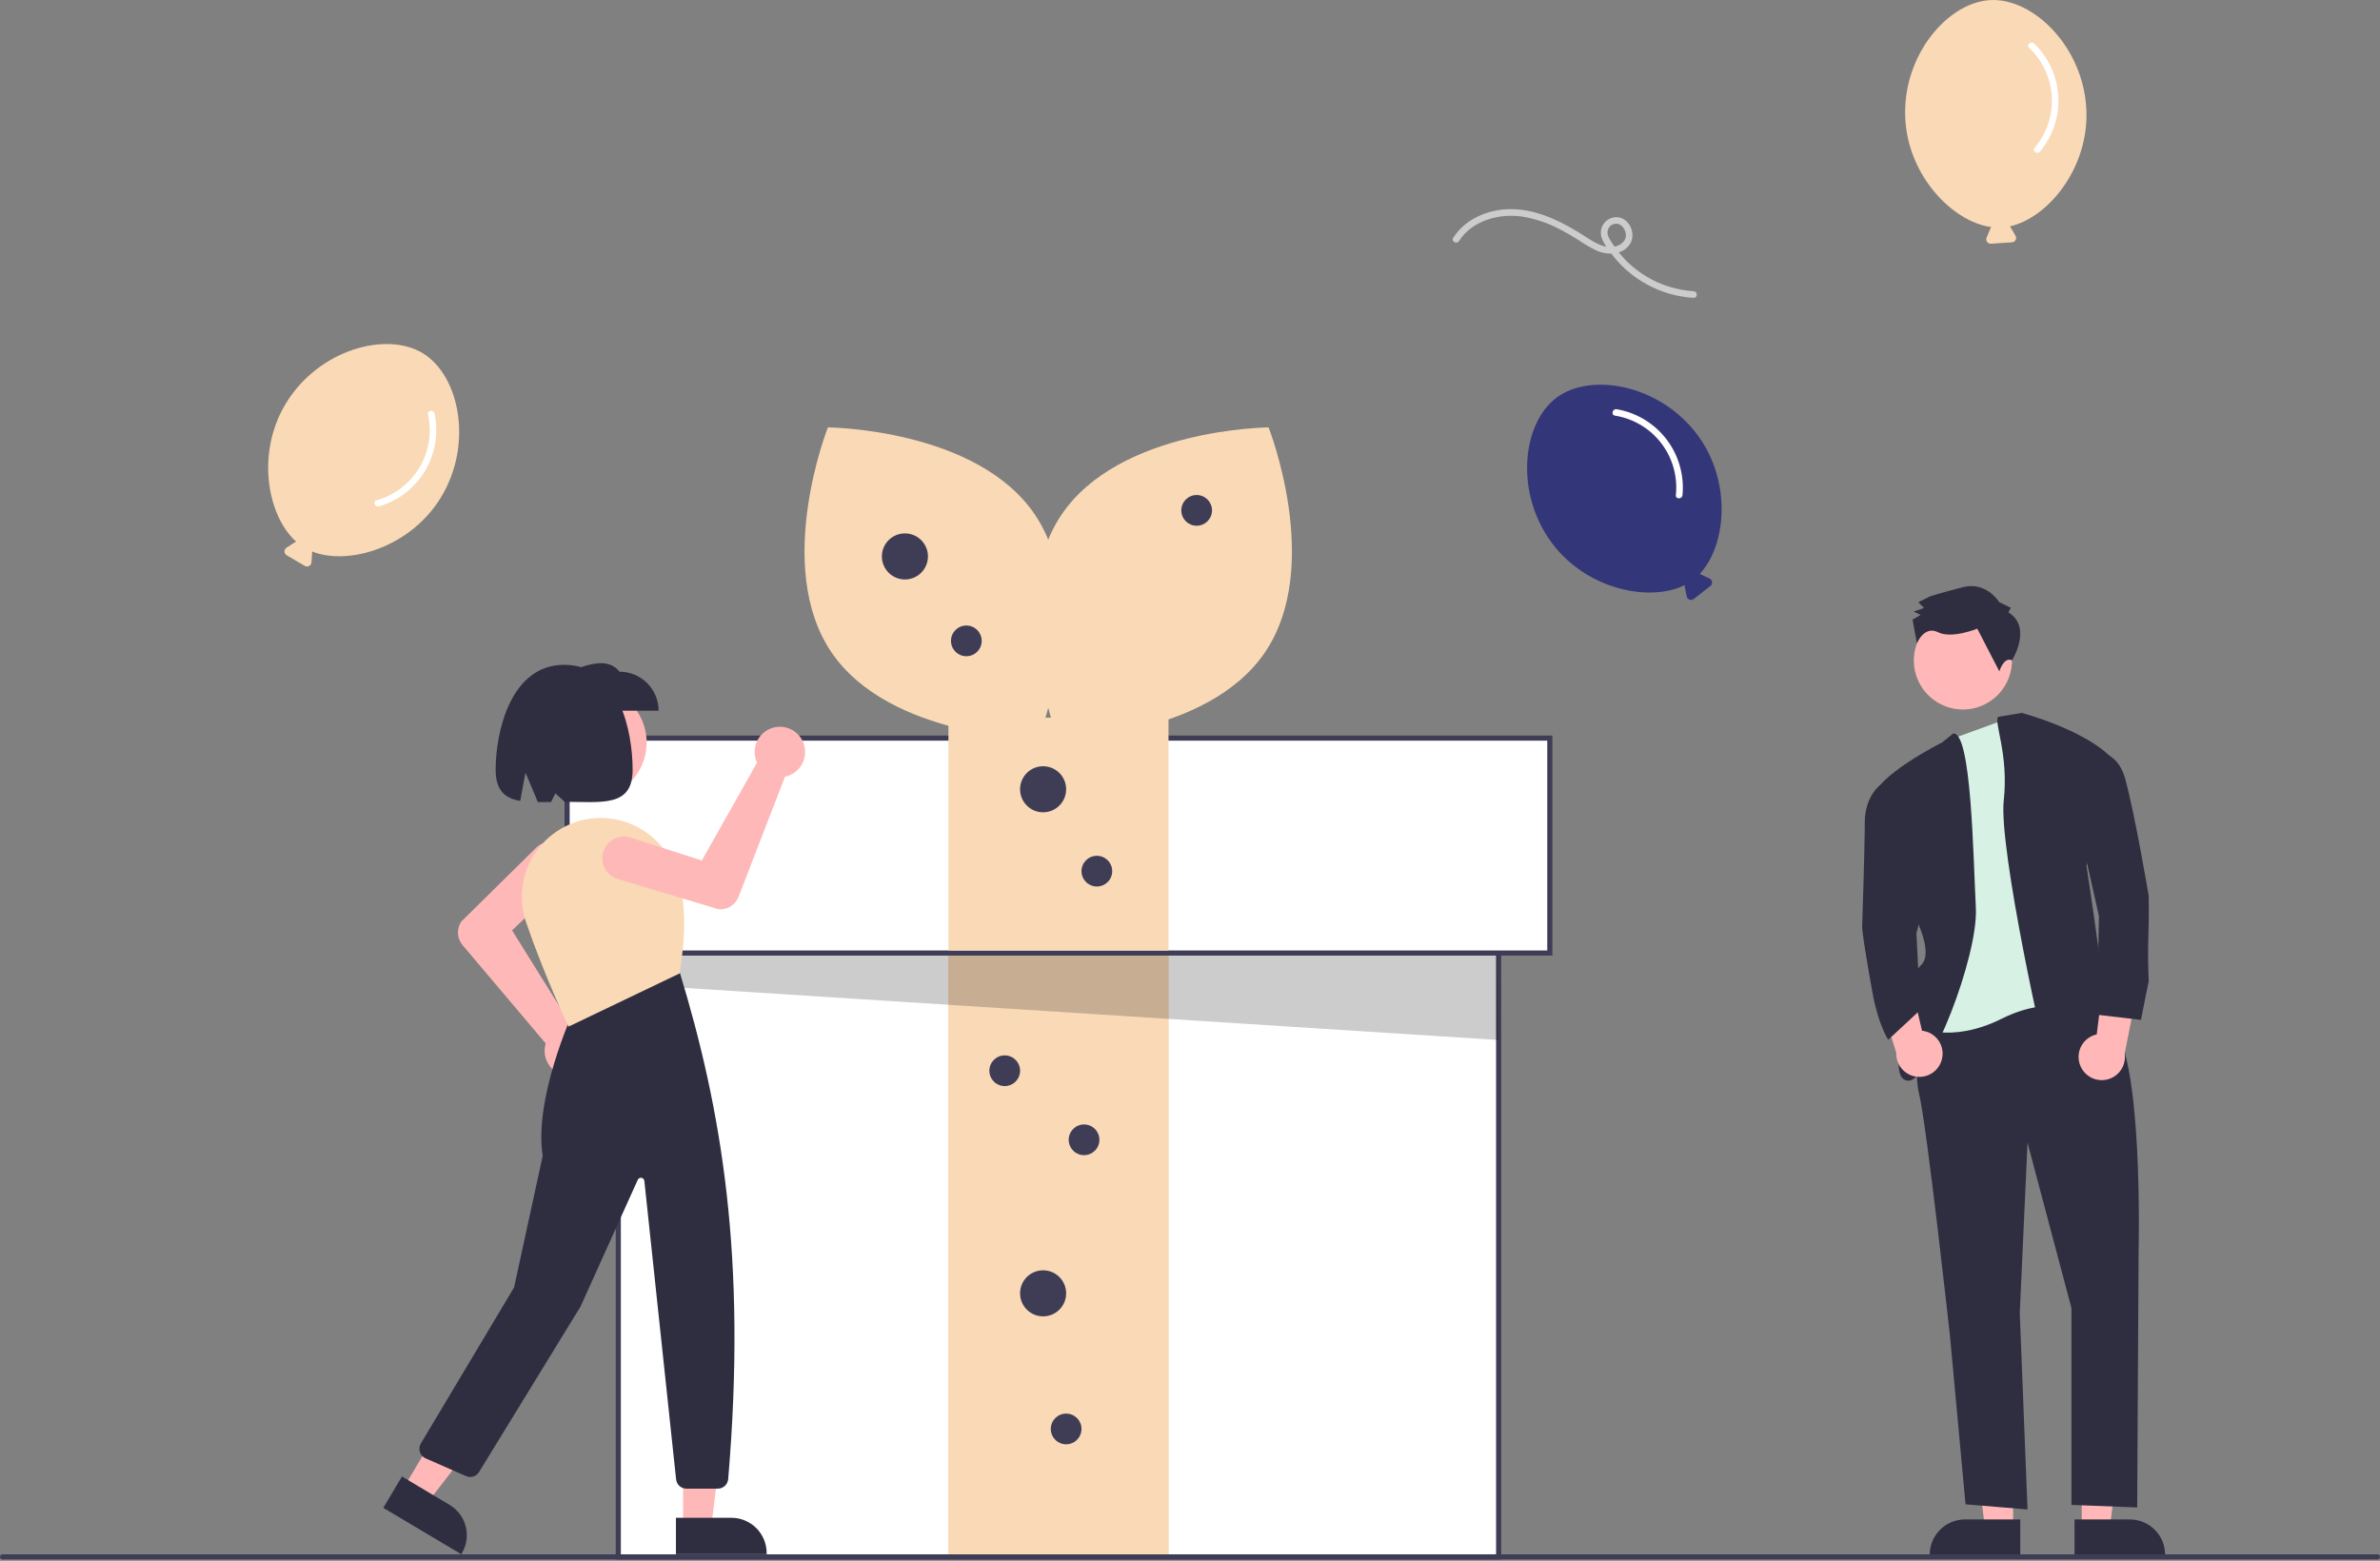 <svg width="930" height="610" viewBox="0 0 930 610" fill="none" xmlns="http://www.w3.org/2000/svg">
<rect x="0" y="0" width="930" height="610" fill="#808080" stroke="none"/>
<g clip-path="url(#clip0_5_2)">
<path d="M585.602 315.468H241.602V608.468H585.602V315.468Z" fill="white"/>
<path d="M586.602 609.468H240.602V314.468H586.602V609.468ZM242.602 607.468H584.602V316.468H242.602V607.468Z" fill="#3F3D56"/>
<path d="M456.602 372.468H370.602V608.468H456.602V372.468Z" fill="#F9D9B6"/>
<path d="M456.602 372.468H370.602V608.468H456.602V372.468Z" fill="#F9D9B6"/>
<path opacity="0.2" d="M242.602 336.968V384.506L585.602 406.468L584.591 347.81L242.602 336.968Z" fill="black"/>
<path d="M605.602 288.468H221.602V372.468H605.602V288.468Z" fill="white"/>
<path d="M606.602 373.468H220.602V287.468H606.602V373.468ZM222.602 371.468H604.602V289.468H222.602V371.468Z" fill="#3F3D56"/>
<path d="M456.602 280.468H370.602V371.468H456.602V280.468Z" fill="#F9D9B6"/>
<path d="M404.394 201.124C427.096 234.776 405.707 288.9 405.707 288.9C405.707 288.9 347.512 288.464 324.81 254.812C302.109 221.16 323.498 167.036 323.498 167.036C323.498 167.036 381.693 167.473 404.394 201.124Z" fill="#F9D9B6"/>
<path d="M414.81 201.124C392.109 234.776 413.498 288.9 413.498 288.9C413.498 288.9 471.693 288.464 494.394 254.812C517.096 221.16 495.707 167.036 495.707 167.036C495.707 167.036 437.512 167.473 414.81 201.124Z" fill="#F9D9B6"/>
<path d="M353.602 226.468C358.573 226.468 362.602 222.439 362.602 217.468C362.602 212.498 358.573 208.468 353.602 208.468C348.632 208.468 344.602 212.498 344.602 217.468C344.602 222.439 348.632 226.468 353.602 226.468Z" fill="#3F3D56"/>
<path d="M407.602 317.468C412.573 317.468 416.602 313.439 416.602 308.468C416.602 303.498 412.573 299.468 407.602 299.468C402.632 299.468 398.602 303.498 398.602 308.468C398.602 313.439 402.632 317.468 407.602 317.468Z" fill="#3F3D56"/>
<path d="M407.602 514.468C412.573 514.468 416.602 510.439 416.602 505.468C416.602 500.498 412.573 496.468 407.602 496.468C402.632 496.468 398.602 500.498 398.602 505.468C398.602 510.439 402.632 514.468 407.602 514.468Z" fill="#3F3D56"/>
<path d="M377.602 256.468C380.916 256.468 383.602 253.782 383.602 250.468C383.602 247.154 380.916 244.468 377.602 244.468C374.289 244.468 371.602 247.154 371.602 250.468C371.602 253.782 374.289 256.468 377.602 256.468Z" fill="#3F3D56"/>
<path d="M467.602 205.468C470.916 205.468 473.602 202.782 473.602 199.468C473.602 196.154 470.916 193.468 467.602 193.468C464.289 193.468 461.602 196.154 461.602 199.468C461.602 202.782 464.289 205.468 467.602 205.468Z" fill="#3F3D56"/>
<path d="M428.602 346.468C431.916 346.468 434.602 343.782 434.602 340.468C434.602 337.154 431.916 334.468 428.602 334.468C425.289 334.468 422.602 337.154 422.602 340.468C422.602 343.782 425.289 346.468 428.602 346.468Z" fill="#3F3D56"/>
<path d="M392.602 424.468C395.916 424.468 398.602 421.782 398.602 418.468C398.602 415.154 395.916 412.468 392.602 412.468C389.289 412.468 386.602 415.154 386.602 418.468C386.602 421.782 389.289 424.468 392.602 424.468Z" fill="#3F3D56"/>
<path d="M423.602 451.468C426.916 451.468 429.602 448.782 429.602 445.468C429.602 442.154 426.916 439.468 423.602 439.468C420.289 439.468 417.602 442.154 417.602 445.468C417.602 448.782 420.289 451.468 423.602 451.468Z" fill="#3F3D56"/>
<path d="M416.602 564.468C419.916 564.468 422.602 561.782 422.602 558.468C422.602 555.154 419.916 552.468 416.602 552.468C413.289 552.468 410.602 555.154 410.602 558.468C410.602 561.782 413.289 564.468 416.602 564.468Z" fill="#3F3D56"/>
<path d="M786.636 597.422L775.663 597.421L770.442 555.095L786.638 555.096L786.636 597.422Z" fill="#FFB7B7"/>
<path d="M789.434 608.059L754.052 608.057V607.61C754.052 603.957 755.503 600.455 758.086 597.872C760.668 595.289 764.171 593.838 767.824 593.838L789.435 593.839L789.434 608.059Z" fill="#2F2E41"/>
<path d="M813.437 597.422L824.411 597.421L829.631 555.095L813.435 555.096L813.437 597.422Z" fill="#FFB7B7"/>
<path d="M810.638 593.839L832.249 593.838C835.901 593.838 839.405 595.289 841.988 597.872C844.57 600.455 846.021 603.958 846.022 607.61V608.057L810.639 608.059L810.638 593.839Z" fill="#2F2E41"/>
<path d="M784.197 266.658C788.91 257.171 785.041 245.66 775.555 240.947C766.068 236.234 754.557 240.103 749.844 249.59C745.131 259.076 749 270.587 758.487 275.3C767.973 280.013 779.484 276.144 784.197 266.658Z" fill="#FFB7B7"/>
<path d="M752.898 390.067C752.898 390.067 746.841 415.303 749.869 427.417C752.898 439.53 761.983 522.306 761.983 522.306L768.039 587.92L792.266 589.939L789.238 513.221L792.266 446.597L809.427 511.202V588.149L835.121 589.158L835.673 488.994C835.673 488.994 837.692 410.256 824.569 400.162C811.446 390.067 809.427 388.048 809.427 388.048L752.898 390.067Z" fill="#2F2E41"/>
<path d="M789.471 279.027L812.455 291.141L815.484 396.124C815.484 396.124 802.361 388.048 782.172 398.143C761.983 408.237 748.86 401.171 748.86 401.171L760.973 355.746L755.926 295.178L763.145 288.626L789.471 279.027Z" fill="#D7F1E4"/>
<path d="M763.147 286.715L758.954 290.131C758.954 290.131 732.708 303.254 731.699 312.339L749.869 361.802C749.869 361.802 754.916 372.906 750.879 376.944C746.841 380.982 742.803 391.077 743.812 396.124C744.822 401.171 737.756 422.37 745.831 422.37C753.907 422.37 773.087 373.916 772.077 354.736C771.068 335.557 770.369 285.318 763.147 286.715Z" fill="#2F2E41"/>
<path d="M780.793 280.165L790.039 278.626C790.039 278.626 824.36 287.711 829.407 302.853L815.275 338.184C815.275 338.184 825.369 402.789 822.341 402.789H819.313C819.313 402.789 827.388 408.846 822.341 410.865C817.294 412.884 805.18 429.035 802.152 421.969C799.124 414.902 780.954 331.118 782.972 312.948C784.991 294.777 779 282.068 780.793 280.165Z" fill="#2F2E41"/>
<path d="M784.805 239.344L785.704 237.536L781.183 235.29C781.183 235.29 776.197 227.177 767.174 229.457C758.151 231.737 754.091 233.101 754.091 233.101L749.583 235.37L751.846 237.621L747.786 238.986L750.498 240.333L747.342 242.147L749.041 251.445C749.041 251.445 751.863 244.393 757.287 247.088C762.711 249.783 772.632 245.695 772.632 245.695L781.252 262.376C781.252 262.376 783.03 256.529 786.201 258.088C786.201 258.088 794.3 245.189 784.805 239.344Z" fill="#2F2E41"/>
<path d="M812.882 416.477C812.384 415.259 812.158 413.947 812.221 412.633C812.285 411.319 812.635 410.034 813.249 408.87C813.862 407.706 814.723 406.69 815.771 405.895C816.82 405.1 818.029 404.544 819.316 404.267L823.201 372.519L835.863 383.287L830.232 411.785C830.554 413.976 830.061 416.21 828.847 418.063C827.632 419.916 825.78 421.258 823.641 421.837C821.503 422.415 819.226 422.189 817.243 421.201C815.261 420.213 813.709 418.532 812.882 416.477Z" fill="#FFB7B7"/>
<path d="M758.729 414.292C759.096 413.029 759.181 411.7 758.979 410.4C758.777 409.1 758.292 407.86 757.558 406.767C756.825 405.674 755.861 404.756 754.734 404.076C753.608 403.397 752.346 402.972 751.037 402.833L743.807 371.676L732.359 383.726L740.98 411.466C740.892 413.679 741.619 415.848 743.023 417.562C744.427 419.275 746.411 420.414 748.599 420.763C750.787 421.111 753.026 420.645 754.893 419.452C756.761 418.26 758.125 416.424 758.729 414.292Z" fill="#FFB7B7"/>
<path d="M813.37 294.626C813.37 294.626 826.493 289.579 830.531 304.721C834.569 319.863 839.616 350.147 839.616 350.147C839.867 366.986 838.972 366.986 839.616 383.459L836.588 398.6L819.427 396.581L820.176 358.036L811.352 318.853L813.37 294.626Z" fill="#2F2E41"/>
<path d="M740.784 306.282L734.562 306.948C734.562 306.948 728.671 311.33 728.671 321.424C728.671 331.519 727.661 361.802 727.661 361.802C727.661 361.802 727.089 362.511 731.699 388.048C733.946 400.495 737.829 406.369 737.829 406.369L750.36 394.733L748.86 364.831L752.898 348.68L740.784 306.282Z" fill="#2F2E41"/>
<path d="M929 609.468H1C0.735 609.468 0.48 609.363 0.293 609.175C0.105 608.988 0 608.733 0 608.468C0 608.203 0.105 607.949 0.293 607.761C0.48 607.574 0.735 607.468 1 607.468H929C929.265 607.468 929.52 607.574 929.707 607.761C929.895 607.949 930 608.203 930 608.468C930 608.733 929.895 608.988 929.707 609.175C929.52 609.363 929.265 609.468 929 609.468Z" fill="#3F3D56"/>
<path d="M230.649 312.233C242.814 312.233 252.676 302.371 252.676 290.205C252.676 278.039 242.814 268.177 230.649 268.177C218.483 268.177 208.621 278.039 208.621 290.205C208.621 302.371 218.483 312.233 230.649 312.233Z" fill="#FFB8B8"/>
<path d="M222.696 420.547C222.418 420.547 222.139 420.535 221.86 420.51C220.474 420.395 219.129 419.988 217.912 419.316C216.695 418.644 215.633 417.723 214.797 416.612C213.961 415.501 213.369 414.227 213.06 412.871C212.75 411.516 212.731 410.11 213.003 408.747C213.067 408.43 213.148 408.117 213.245 407.809L180.734 369.358C179.675 368.095 179.051 366.525 178.955 364.879C178.859 363.234 179.296 361.601 180.201 360.224L180.26 360.152L209.524 331.297C211.121 329.722 213.279 328.846 215.523 328.861C217.766 328.877 219.912 329.784 221.487 331.381C223.062 332.979 223.938 335.137 223.922 337.38C223.906 339.624 223 341.769 221.402 343.344C221.366 343.38 221.329 343.416 221.291 343.452L200.096 363.601L223.299 400.842C223.739 400.865 224.176 400.919 224.608 401.003C227.008 401.482 229.145 402.836 230.603 404.802C232.061 406.767 232.736 409.205 232.498 411.641C232.259 414.077 231.124 416.337 229.313 417.983C227.501 419.629 225.143 420.543 222.696 420.547Z" fill="#FFB8B8"/>
<path d="M266.928 596.776H277.924L283.154 554.366L266.926 554.367L266.928 596.776Z" fill="#FFB8B8"/>
<path d="M264.124 593.187L285.777 593.186C289.437 593.186 292.948 594.639 295.536 597.227C298.124 599.815 299.578 603.325 299.578 606.984V607.433L264.124 607.435L264.124 593.187Z" fill="#2F2E41"/>
<path d="M157.641 581.575L167.089 587.2L193.281 553.436L179.338 545.134L157.641 581.575Z" fill="#FFB8B8"/>
<path d="M157.068 577.055L175.673 588.132C178.818 590.005 181.091 593.05 181.99 596.597C182.89 600.145 182.343 603.905 180.471 607.049L180.241 607.435L149.779 589.297L157.068 577.055Z" fill="#2F2E41"/>
<path d="M280.518 581.797H268.206C267.209 581.799 266.247 581.43 265.505 580.764C264.764 580.097 264.296 579.179 264.193 578.188L251.78 461.509C251.749 461.216 251.622 460.94 251.418 460.726C251.215 460.512 250.947 460.37 250.655 460.323C250.364 460.277 250.065 460.327 249.805 460.467C249.545 460.607 249.338 460.829 249.216 461.098L226.824 510.681L187.179 575.327C186.666 576.156 185.871 576.772 184.941 577.063C184.011 577.354 183.007 577.3 182.113 576.911L166.275 569.943C165.751 569.712 165.283 569.373 164.9 568.947C164.518 568.522 164.23 568.02 164.056 567.475C163.882 566.93 163.826 566.354 163.891 565.785C163.957 565.217 164.143 564.669 164.436 564.178L200.88 503.155L212.058 451.739C208.542 429.442 223.613 396.293 223.765 395.96L223.84 395.798L265.352 379.573L265.56 379.828C281.931 433.552 291.907 491.368 284.541 578.099C284.45 579.105 283.988 580.042 283.244 580.725C282.5 581.409 281.528 581.791 280.518 581.797Z" fill="#2F2E41"/>
<path d="M222.168 401.231L221.974 400.824C221.882 400.63 212.651 381.162 205.536 360.354C204.168 356.331 203.651 352.067 204.018 347.833C204.384 343.599 205.626 339.487 207.664 335.758C209.729 331.991 212.554 328.693 215.959 326.074C219.365 323.455 223.278 321.572 227.449 320.544C234.691 318.808 242.316 319.732 248.934 323.147C255.552 326.561 260.723 332.24 263.505 339.148C269.149 353.262 267.35 368.327 265.657 380.174L265.623 380.412L265.408 380.515L222.168 401.231Z" fill="#F9D9B6"/>
<path d="M257.357 277.762H222.379V262.515C230.056 259.465 237.569 256.872 242.11 262.515C246.154 262.515 250.032 264.122 252.891 266.981C255.75 269.84 257.357 273.718 257.357 277.762Z" fill="#2F2E41"/>
<path d="M220.443 259.825C199.532 259.825 193.68 286.035 193.68 300.821C193.68 309.068 197.409 312.017 203.269 313.015L205.339 301.977L210.186 313.49C211.832 313.498 213.562 313.466 215.354 313.433L216.998 310.049L220.663 313.372C235.341 313.394 247.205 315.534 247.205 300.821C247.205 286.035 242.072 259.825 220.443 259.825Z" fill="#2F2E41"/>
<path d="M313.387 289.159C313.52 289.402 313.643 289.653 313.755 289.91C314.318 291.181 314.606 292.557 314.6 293.947C314.594 295.338 314.294 296.711 313.72 297.977C313.146 299.243 312.312 300.374 311.27 301.295C310.229 302.217 309.005 302.907 307.678 303.322C307.369 303.418 307.056 303.497 306.739 303.56L288.582 350.525C287.982 352.06 286.903 353.361 285.505 354.234C284.107 355.107 282.465 355.507 280.822 355.373L280.731 355.355L241.378 343.508C239.232 342.86 237.431 341.386 236.371 339.41C235.311 337.434 235.078 335.119 235.725 332.972C236.371 330.825 237.844 329.022 239.818 327.96C241.793 326.899 244.109 326.664 246.256 327.308C246.305 327.323 246.354 327.338 246.403 327.354L274.247 336.294L295.804 298.077C295.614 297.68 295.451 297.27 295.318 296.851C294.588 294.515 294.752 291.991 295.778 289.769C296.804 287.547 298.62 285.786 300.871 284.827C303.123 283.869 305.651 283.781 307.964 284.582C310.277 285.382 312.209 287.013 313.387 289.159Z" fill="#FFB8B8"/>
<path d="M663.219 169.868C648.507 150.181 621.582 145.43 608.203 155.428C594.823 165.426 591.75 192.594 606.461 212.281C620.078 230.504 644.749 235.474 658.337 228.646C658.293 228.86 658.291 229.079 658.329 229.293L659.095 233.081C659.154 233.37 659.285 233.639 659.477 233.862C659.668 234.086 659.914 234.257 660.19 234.359C660.466 234.461 660.764 234.491 661.055 234.446C661.346 234.4 661.621 234.281 661.853 234.1L668.341 229.032C668.573 228.85 668.755 228.613 668.869 228.341C668.984 228.07 669.027 227.774 668.995 227.481C668.962 227.188 668.856 226.908 668.685 226.668C668.514 226.428 668.285 226.236 668.019 226.109L664.529 224.45C664.407 224.394 664.278 224.354 664.145 224.329C674.62 213.256 676.865 188.131 663.219 169.868Z" fill="#34367A"/>
<path d="M631.04 162.436C638.236 163.579 644.719 167.441 649.15 173.225C653.581 179.01 655.622 186.274 654.852 193.52C654.694 195.18 657.287 195.169 657.444 193.52C658.186 185.71 655.948 177.909 651.178 171.68C646.409 165.452 639.462 161.257 631.729 159.936C630.097 159.659 629.396 162.156 631.04 162.436Z" fill="white"/>
<path d="M172.198 194.561C185.059 173.618 179.53 146.842 165.297 138.101C151.065 129.36 124.683 136.538 111.821 157.481C99.916 176.866 104.41 201.628 115.773 211.734C115.559 211.772 115.353 211.85 115.169 211.965L111.932 214.076C111.685 214.237 111.484 214.458 111.347 214.719C111.209 214.98 111.141 215.271 111.148 215.566C111.155 215.86 111.238 216.148 111.387 216.402C111.537 216.655 111.749 216.867 112.003 217.015L119.109 221.172C119.364 221.321 119.652 221.402 119.946 221.408C120.241 221.414 120.532 221.345 120.792 221.207C121.052 221.069 121.273 220.867 121.433 220.619C121.593 220.372 121.687 220.088 121.707 219.794L121.96 215.938C121.966 215.803 121.956 215.669 121.93 215.537C136.089 221.18 160.267 213.988 172.198 194.561Z" fill="#F9D9B6"/>
<path d="M167.22 161.912C168.816 169.021 167.621 176.472 163.882 182.726C160.143 188.981 154.146 193.561 147.128 195.521C145.527 195.987 146.495 198.393 148.086 197.93C155.617 195.735 162.04 190.774 166.067 184.041C170.094 177.309 171.426 169.303 169.797 161.629C169.452 160.01 166.873 160.281 167.22 161.912Z" fill="white"/>
<path d="M815.265 42.927C814.189 18.374 794.611 -0.711 777.924 0.02C761.238 0.751 743.403 21.475 744.479 46.028C745.474 68.754 763.066 86.751 778.141 88.758C777.984 88.909 777.858 89.089 777.77 89.288L776.271 92.85C776.156 93.121 776.113 93.418 776.146 93.71C776.178 94.003 776.285 94.283 776.456 94.523C776.627 94.763 776.856 94.955 777.122 95.081C777.388 95.208 777.682 95.264 777.976 95.245L786.191 94.708C786.485 94.689 786.769 94.595 787.017 94.435C787.264 94.275 787.467 94.055 787.605 93.794C787.743 93.534 787.812 93.243 787.806 92.949C787.801 92.654 787.719 92.366 787.571 92.112L785.621 88.775C785.55 88.661 785.467 88.555 785.371 88.459C800.262 85.204 816.262 65.703 815.265 42.927Z" fill="#F9D9B6"/>
<path d="M792.854 18.668C798.158 23.664 801.341 30.506 801.747 37.781C802.153 45.056 799.75 52.21 795.035 57.764C793.97 59.047 796.119 60.498 797.177 59.224C802.187 53.187 804.729 45.479 804.294 37.647C803.858 29.814 800.478 22.435 794.83 16.99C793.638 15.842 791.652 17.512 792.854 18.668Z" fill="white"/>
<path d="M661.775 113.809C655.343 113.404 649.099 111.48 643.554 108.196C638.009 104.911 633.321 100.359 629.875 94.913C628.909 93.37 627.649 91.673 628.317 89.773C628.55 89.044 629.023 88.416 629.659 87.991C630.295 87.566 631.057 87.37 631.819 87.434C633.79 87.674 635.062 89.602 635.305 91.449C635.581 93.545 634.102 95.191 632.276 95.969C627.815 97.872 623.315 94.931 619.681 92.585C611.401 87.237 602.294 82.4 592.261 81.791C582.979 81.227 573.025 84.867 567.861 92.917C566.958 94.325 569.201 95.626 570.1 94.225C575.22 86.242 585.572 83.374 594.573 84.608C599.936 85.454 605.115 87.213 609.886 89.807C612.36 91.091 614.759 92.514 617.11 94.01C619.347 95.571 621.718 96.93 624.195 98.072C628.327 99.769 633.796 99.637 636.682 95.729C639.375 92.084 637.294 86.015 632.791 84.99C631.803 84.795 630.782 84.849 629.82 85.145C628.858 85.442 627.985 85.973 627.278 86.691C626.572 87.408 626.054 88.29 625.772 89.256C625.491 90.223 625.453 91.244 625.663 92.229C626.112 94.376 627.729 96.476 628.98 98.231C632.739 103.52 637.637 107.898 643.313 111.042C648.989 114.187 655.298 116.018 661.775 116.401C663.443 116.484 663.438 113.891 661.775 113.809Z" fill="#CCCCCC"/>
</g>
<defs>
<clipPath id="clip0_5_2">
<rect width="930" height="609.874" fill="white"/>
</clipPath>
</defs>
</svg>
